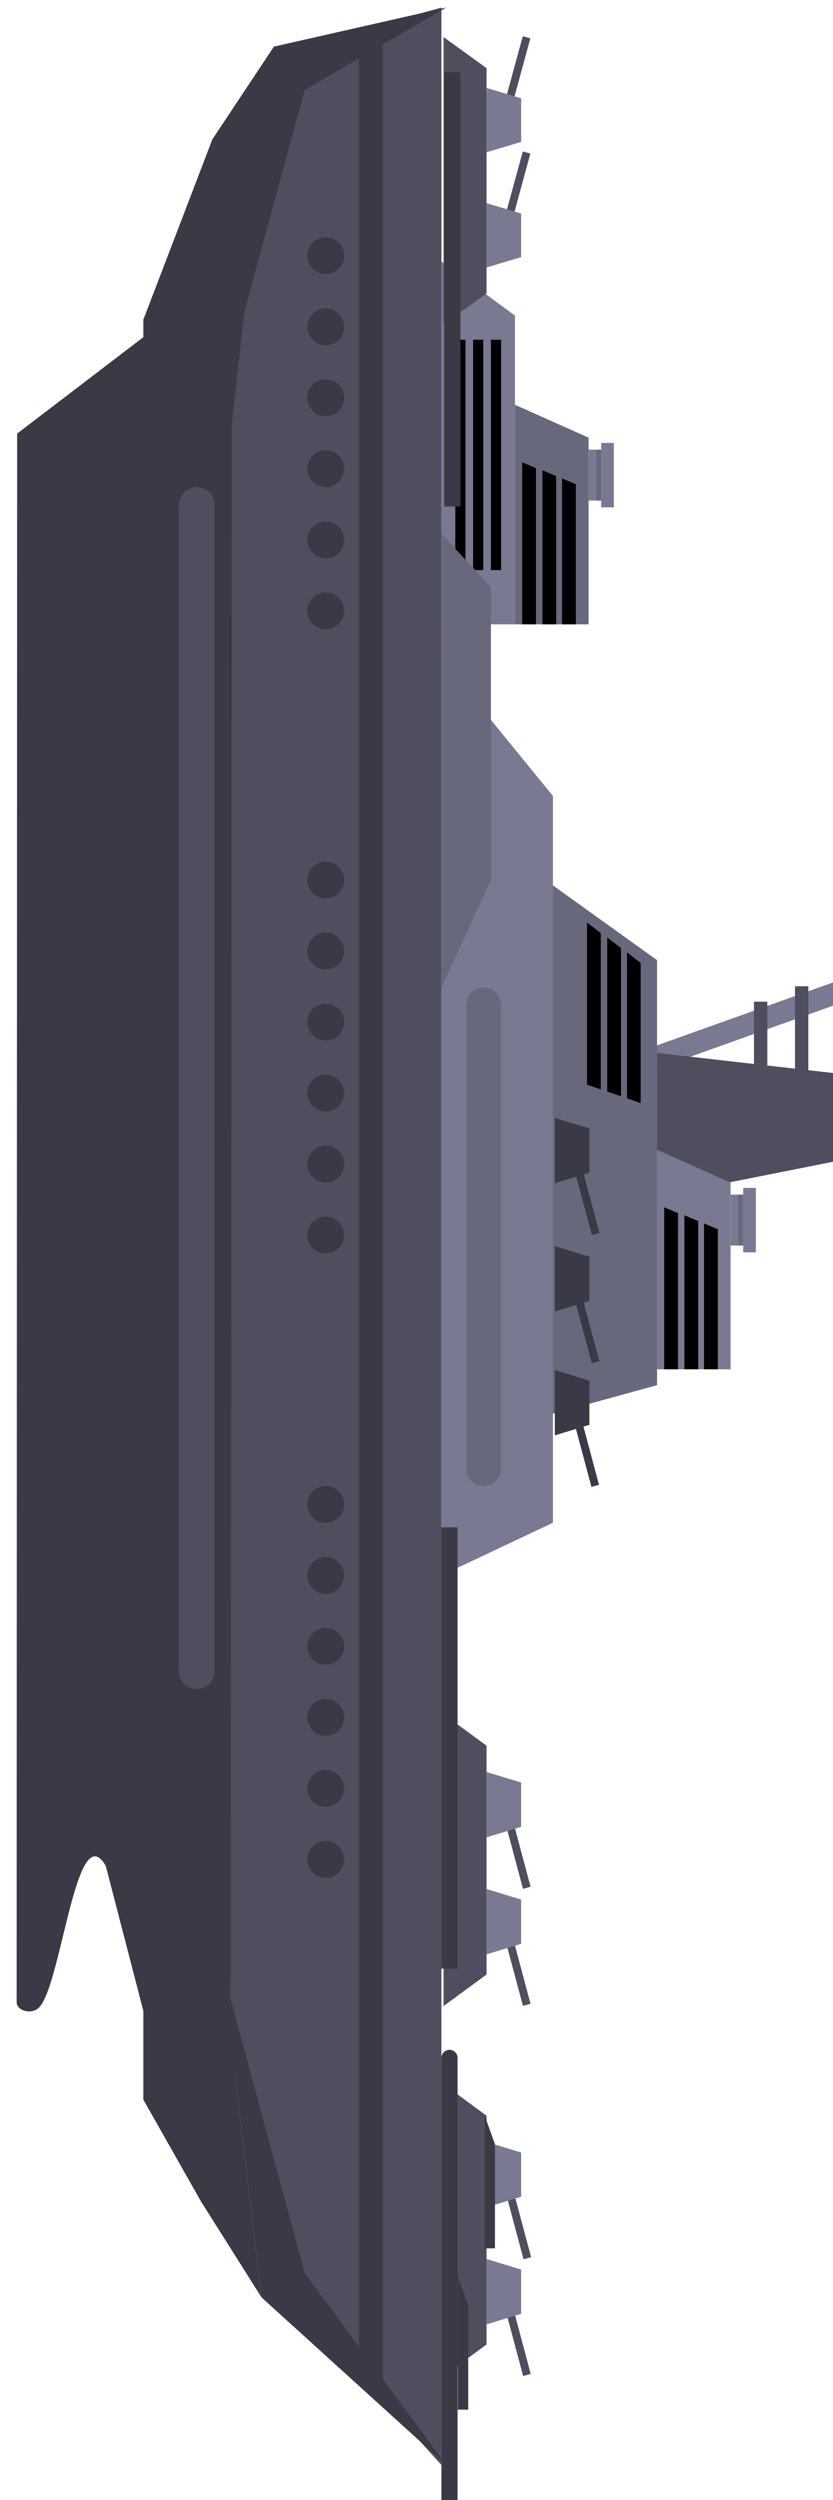 <?xml version="1.0" encoding="UTF-8" standalone="no"?>
<!DOCTYPE svg PUBLIC "-//W3C//DTD SVG 1.1//EN" "http://www.w3.org/Graphics/SVG/1.1/DTD/svg11.dtd">
<svg width="100%" height="100%" viewBox="0 0 30 90" version="1.1" xmlns="http://www.w3.org/2000/svg" xmlns:xlink="http://www.w3.org/1999/xlink" xml:space="preserve" xmlns:serif="http://www.serif.com/" style="fill-rule:evenodd;clip-rule:evenodd;stroke-linejoin:round;stroke-miterlimit:2;">
    <g transform="matrix(0.373,0,0,0.373,-31,-51.855)">
        <g transform="matrix(6.12323e-17,1,-1,6.12323e-17,385.788,136.188)">
            <path d="M99.01,222.15L97.89,222.15L93.68,210.35L94.8,210.35L99.01,222.15Z" style="fill:rgb(104,104,125);fill-rule:nonzero;"/>
        </g>
        <g transform="matrix(6.12323e-17,1,-1,6.12323e-17,385.788,136.188)">
            <path d="M106.08,239.53L103.83,239.53L95.4,215.94L97.64,215.94L106.08,239.53Z" style="fill:rgb(121,121,145);fill-rule:nonzero;"/>
        </g>
        <g transform="matrix(6.12323e-17,1,-1,6.12323e-17,385.788,136.188)">
            <rect x="96.67" y="220.85" width="11.81" height="1.29" style="fill:rgb(78,78,94);"/>
        </g>
        <g transform="matrix(6.12323e-17,1,-1,6.12323e-17,385.788,136.188)">
            <rect x="98.02" y="224.63" width="11.81" height="1.29" style="fill:rgb(78,78,94);"/>
        </g>
        <g transform="matrix(6.12323e-17,1,-1,6.12323e-17,385.788,136.188)">
            <rect x="99.51" y="228.59" width="11.81" height="1.29" style="fill:rgb(78,78,94);"/>
        </g>
    </g>
    <g transform="matrix(2.2828e-17,0.373,-0.373,2.2828e-17,112.825,-1.082)">
        <path d="M118.41,239.05L104.52,239.05L106.6,220.85L114.79,220.85L118.41,239.05Z" style="fill:rgb(78,78,94);fill-rule:nonzero;"/>
    </g>
    <g transform="matrix(2.2828e-17,0.373,-0.373,2.2828e-17,112.825,-1.082)">
        <path d="M135.06,239.05L113.87,239.05L117.04,231.94L135.06,231.94L135.06,239.05Z" style="fill:rgb(121,121,145);fill-rule:nonzero;"/>
    </g>
    <g transform="matrix(2.2828e-17,0.373,-0.373,2.2828e-17,112.825,-1.082)">
        <path d="M240.81,259.86L3.63,259.86L7.4,273.46L35.7,282.2L198.99,280.82L224.63,274.44L240.81,259.86Z" style="fill:rgb(78,78,94);fill-rule:nonzero;"/>
    </g>
    <g transform="matrix(2.2828e-17,0.373,-0.373,2.2828e-17,112.825,-1.082)">
        <path d="M139.55,249.81L87.84,249.81L95.57,239.04L136.59,239.04L139.55,249.81Z" style="fill:rgb(104,104,125);fill-rule:nonzero;"/>
    </g>
    <g transform="matrix(2.52387e-17,0.412,-0.373,2.2828e-17,111.825,-2.675)">
        <path d="M191.1,282.2L40.44,282.2L40.44,277.4L192.84,277.54L191.1,282.2Z" style="fill:rgb(58,58,70);fill-rule:nonzero;"/>
    </g>
    <g transform="matrix(2.2828e-17,0.373,-0.373,2.2828e-17,112.825,-1.082)">
        <path d="M119.42,238.35L135.06,238.35L135.06,237.02L119.98,237.02L119.42,238.35Z" style="fill-rule:nonzero;"/>
    </g>
    <g transform="matrix(2.2828e-17,0.373,-0.456,2.79499e-17,134.562,-1.082)">
        <path d="M33.75,283.77L205.54,283.77L215.67,279.08L70.49,279.22L7.4,273.46L33.75,283.77Z" style="fill:rgb(58,58,70);fill-rule:nonzero;"/>
    </g>
    <g transform="matrix(2.2828e-17,0.373,-0.373,2.2828e-17,112.825,-1.082)">
        <rect x="118.2" y="230.72" width="4.91" height="1.22" style="fill:rgb(121,121,145);"/>
    </g>
    <g transform="matrix(2.2828e-17,0.373,-0.373,2.2828e-17,112.825,-1.082)">
        <rect x="117.55" y="229.5" width="6.22" height="1.22" style="fill:rgb(121,121,145);"/>
    </g>
    <g transform="matrix(2.2828e-17,0.373,-0.373,2.2828e-17,112.825,-1.082)">
        <rect x="118.2" y="230.72" width="4.91" height="0.48" style="fill:rgb(104,104,125);"/>
    </g>
    <g transform="matrix(2.2828e-17,0.373,-0.373,2.2828e-17,112.825,-1.082)">
        <path d="M120.98,234.5L135.06,234.5L135.06,233.17L121.54,233.17L120.98,234.5Z" style="fill-rule:nonzero;"/>
    </g>
    <g transform="matrix(2.2828e-17,0.373,-0.373,2.2828e-17,112.825,-1.082)">
        <path d="M120.19,236.4L135.06,236.4L135.06,235.07L120.75,235.07L120.19,236.4Z" style="fill-rule:nonzero;"/>
    </g>
    <g transform="matrix(2.2828e-17,0.373,-0.593,3.63004e-17,174.259,-1.082)">
        <path d="M44.75,292.82L196.13,292.85C196.92,292.85 197.33,292.06 196.78,291.58C195.17,290.16 177.98,289.28 182.97,287.44L205.53,283.76L33.75,283.76L44.75,292.82Z" style="fill:rgb(58,58,70);fill-rule:nonzero;"/>
    </g>
    <g transform="matrix(2.2828e-17,0.373,-0.373,2.2828e-17,112.825,-1.082)">
        <path d="M63.16,259.86L28.13,259.86L33.36,252.76L63.16,252.76L63.16,259.86Z" style="fill:rgb(121,121,145);fill-rule:nonzero;"/>
    </g>
    <g transform="matrix(2.2828e-17,0.373,-0.373,2.2828e-17,112.825,-1.082)">
        <path d="M154.95,259.86L66.51,259.86L79.73,249.09L149.87,249.09L154.95,259.86Z" style="fill:rgb(121,121,145);fill-rule:nonzero;"/>
    </g>
    <g transform="matrix(2.2828e-17,0.373,-0.373,2.2828e-17,112.825,-1.082)">
        <path d="M63.16,252.76L41.97,252.76L45.14,245.65L63.16,245.65L63.16,252.76Z" style="fill:rgb(104,104,125);fill-rule:nonzero;"/>
    </g>
    <g transform="matrix(2.2828e-17,0.373,-0.373,2.2828e-17,112.825,-1.082)">
        <path d="M94.82,241.94L108.91,241.94L109.37,240.62L95.84,240.62L94.82,241.94Z" style="fill-rule:nonzero;"/>
    </g>
    <g transform="matrix(2.2828e-17,0.373,-0.373,2.2828e-17,112.825,-1.082)">
        <path d="M93.38,243.85L108.26,243.85L108.71,242.52L94.4,242.52L93.38,243.85Z" style="fill-rule:nonzero;"/>
    </g>
    <g transform="matrix(2.2828e-17,0.373,-0.373,2.2828e-17,112.825,-1.082)">
        <path d="M91.94,245.8L107.59,245.8L108.04,244.47L92.96,244.47L91.94,245.8Z" style="fill-rule:nonzero;"/>
    </g>
    <g transform="matrix(2.2828e-17,0.373,-0.373,2.2828e-17,112.825,-1.082)">
        <rect x="46.3" y="244.43" width="4.91" height="1.22" style="fill:rgb(121,121,145);"/>
    </g>
    <g transform="matrix(2.2828e-17,0.373,-0.373,2.2828e-17,112.825,-1.082)">
        <rect x="45.65" y="243.21" width="6.22" height="1.22" style="fill:rgb(121,121,145);"/>
    </g>
    <g transform="matrix(2.2828e-17,0.373,-0.373,2.2828e-17,112.825,-1.082)">
        <rect x="46.3" y="244.43" width="4.91" height="0.48" style="fill:rgb(104,104,125);"/>
    </g>
    <g transform="matrix(2.2828e-17,0.373,-0.373,2.2828e-17,112.825,-1.082)">
        <path d="M49.07,248.21L63.16,248.21L63.16,246.88L49.64,246.88L49.07,248.21Z" style="fill-rule:nonzero;"/>
    </g>
    <g transform="matrix(2.2828e-17,0.373,-0.373,2.2828e-17,112.825,-1.082)">
        <path d="M48.29,250.11L63.16,250.11L63.16,248.78L48.85,248.78L48.29,250.11Z" style="fill-rule:nonzero;"/>
    </g>
    <g transform="matrix(2.2828e-17,0.373,-0.373,2.2828e-17,112.825,-1.082)">
        <path d="M47.52,252.06L63.16,252.06L63.16,250.73L48.08,250.73L47.52,252.06Z" style="fill-rule:nonzero;"/>
    </g>
    <g transform="matrix(2.2828e-17,0.373,-0.373,2.2828e-17,112.825,-1.082)">
        <rect x="35.69" y="254.1" width="22.23" height="0.98"/>
    </g>
    <g transform="matrix(2.2828e-17,0.373,-0.373,2.2828e-17,112.825,-1.082)">
        <rect x="35.69" y="255.82" width="22.23" height="0.98"/>
    </g>
    <g transform="matrix(2.2828e-17,0.373,-0.373,2.2828e-17,112.825,-1.082)">
        <rect x="35.69" y="257.54" width="22.23" height="0.98"/>
    </g>
    <g transform="matrix(2.2828e-17,0.373,-0.456,2.79499e-17,134.562,-1.082)">
        <path d="M7.4,273.46L16.35,278.32L33.75,283.77L70.49,279.22L7.4,273.46Z" style="fill:rgb(58,58,70);fill-rule:nonzero;"/>
    </g>
    <g transform="matrix(2.2828e-17,0.373,-0.456,2.79499e-17,134.562,-1.082)">
        <path d="M224.63,274.44L215.68,279.06L205.54,283.77L176.66,279.12L224.63,274.44Z" style="fill:rgb(58,58,70);fill-rule:nonzero;"/>
    </g>
    <g transform="matrix(2.2828e-17,0.373,-0.373,2.2828e-17,112.825,-1.082)">
        <path d="M231.98,267.82L5.83,267.82L5.2,265.53L234.52,265.53L231.98,267.82Z" style="fill:rgb(58,58,70);fill-rule:nonzero;"/>
    </g>
    <g transform="matrix(2.2828e-17,0.373,-0.456,2.79499e-17,134.562,-1.082)">
        <path d="M3.63,259.86L11.59,271.03L39.95,277.34L7.4,273.46L3.63,259.86Z" style="fill:rgb(58,58,70);fill-rule:nonzero;"/>
    </g>
    <g transform="matrix(2.2828e-17,0.373,-0.456,2.79499e-17,134.562,-1.082)">
        <path d="M240.81,259.86L224.63,274.44L192.84,277.54L222.27,271.03L240.81,259.86Z" style="fill:rgb(58,58,70);fill-rule:nonzero;"/>
    </g>
    <g transform="matrix(2.2828e-17,0.373,-0.373,2.2828e-17,112.825,-1.082)">
        <path d="M25.8,271.03C25.8,270.05 26.6,269.25 27.58,269.25C28.56,269.25 29.36,270.05 29.36,271.03C29.36,272.01 28.56,272.81 27.58,272.81C26.6,272.81 25.8,272.01 25.8,271.03Z" style="fill:rgb(58,58,70);fill-rule:nonzero;"/>
    </g>
    <g transform="matrix(2.2828e-17,0.373,-0.373,2.2828e-17,112.825,-1.082)">
        <path d="M32.66,271.03C32.66,270.05 33.46,269.25 34.44,269.25C35.42,269.25 36.22,270.05 36.22,271.03C36.22,272.01 35.42,272.81 34.44,272.81C33.46,272.81 32.66,272.01 32.66,271.03Z" style="fill:rgb(58,58,70);fill-rule:nonzero;"/>
    </g>
    <g transform="matrix(2.2828e-17,0.373,-0.373,2.2828e-17,112.825,-1.082)">
        <circle cx="41.29" cy="271.03" r="1.78" style="fill:rgb(58,58,70);"/>
    </g>
    <g transform="matrix(2.2828e-17,0.373,-0.373,2.2828e-17,112.825,-1.082)">
        <circle cx="48.14" cy="271.03" r="1.78" style="fill:rgb(58,58,70);"/>
    </g>
    <g transform="matrix(2.2828e-17,0.373,-0.373,2.2828e-17,112.825,-1.082)">
        <path d="M53.22,271.03C53.22,270.05 54.02,269.25 55,269.25C55.98,269.25 56.78,270.05 56.78,271.03C56.78,272.01 55.98,272.81 55,272.81C54.02,272.81 53.22,272.01 53.22,271.03Z" style="fill:rgb(58,58,70);fill-rule:nonzero;"/>
    </g>
    <g transform="matrix(2.2828e-17,0.373,-0.373,2.2828e-17,112.825,-1.082)">
        <circle cx="61.85" cy="271.03" r="1.78" style="fill:rgb(58,58,70);"/>
    </g>
    <g transform="matrix(2.2828e-17,0.373,-0.373,2.2828e-17,112.825,-1.082)">
        <path d="M86.06,271.03C86.06,270.05 86.86,269.25 87.84,269.25C88.82,269.25 89.62,270.05 89.62,271.03C89.62,272.01 88.82,272.81 87.84,272.81C86.86,272.81 86.06,272.01 86.06,271.03Z" style="fill:rgb(58,58,70);fill-rule:nonzero;"/>
    </g>
    <g transform="matrix(2.2828e-17,0.373,-0.373,2.2828e-17,112.825,-1.082)">
        <circle cx="94.69" cy="271.03" r="1.78" style="fill:rgb(58,58,70);"/>
    </g>
    <g transform="matrix(2.2828e-17,0.373,-0.373,2.2828e-17,112.825,-1.082)">
        <path d="M99.77,271.03C99.77,270.05 100.57,269.25 101.55,269.25C102.53,269.25 103.33,270.05 103.33,271.03C103.33,272.01 102.53,272.81 101.55,272.81C100.57,272.81 99.77,272.01 99.77,271.03Z" style="fill:rgb(58,58,70);fill-rule:nonzero;"/>
    </g>
    <g transform="matrix(2.2828e-17,0.373,-0.373,2.2828e-17,112.825,-1.082)">
        <path d="M106.62,271.03C106.62,270.05 107.42,269.25 108.4,269.25C109.38,269.25 110.18,270.05 110.18,271.03C110.18,272.01 109.38,272.81 108.4,272.81C107.42,272.81 106.62,272.01 106.62,271.03Z" style="fill:rgb(58,58,70);fill-rule:nonzero;"/>
    </g>
    <g transform="matrix(2.2828e-17,0.373,-0.373,2.2828e-17,112.825,-1.082)">
        <path d="M113.47,271.03C113.47,270.05 114.27,269.25 115.25,269.25C116.23,269.25 117.03,270.05 117.03,271.03C117.03,272.01 116.23,272.81 115.25,272.81C114.27,272.81 113.47,272.01 113.47,271.03Z" style="fill:rgb(58,58,70);fill-rule:nonzero;"/>
    </g>
    <g transform="matrix(2.2828e-17,0.373,-0.373,2.2828e-17,112.825,-1.082)">
        <circle cx="122.1" cy="271.03" r="1.78" style="fill:rgb(58,58,70);"/>
    </g>
    <g transform="matrix(2.2828e-17,0.373,-0.373,2.2828e-17,112.825,-1.082)">
        <path d="M146.32,271.03C146.32,270.05 147.12,269.25 148.1,269.25C149.08,269.25 149.88,270.05 149.88,271.03C149.88,272.01 149.08,272.81 148.1,272.81C147.12,272.81 146.32,272.01 146.32,271.03Z" style="fill:rgb(58,58,70);fill-rule:nonzero;"/>
    </g>
    <g transform="matrix(2.2828e-17,0.373,-0.373,2.2828e-17,112.825,-1.082)">
        <path d="M153.17,271.03C153.17,270.05 153.97,269.25 154.95,269.25C155.93,269.25 156.73,270.05 156.73,271.03C156.73,272.01 155.93,272.81 154.95,272.81C153.97,272.81 153.17,272.01 153.17,271.03Z" style="fill:rgb(58,58,70);fill-rule:nonzero;"/>
    </g>
    <g transform="matrix(2.2828e-17,0.373,-0.373,2.2828e-17,112.825,-1.082)">
        <circle cx="161.8" cy="271.03" r="1.78" style="fill:rgb(58,58,70);"/>
    </g>
    <g transform="matrix(2.2828e-17,0.373,-0.373,2.2828e-17,112.825,-1.082)">
        <circle cx="168.65" cy="271.03" r="1.78" style="fill:rgb(58,58,70);"/>
    </g>
    <g transform="matrix(2.2828e-17,0.373,-0.373,2.2828e-17,112.825,-1.082)">
        <path d="M173.73,271.03C173.73,270.05 174.53,269.25 175.51,269.25C176.49,269.25 177.29,270.05 177.29,271.03C177.29,272.01 176.49,272.81 175.51,272.81C174.53,272.81 173.73,272.01 173.73,271.03Z" style="fill:rgb(58,58,70);fill-rule:nonzero;"/>
    </g>
    <g transform="matrix(2.2828e-17,0.373,-0.373,2.2828e-17,112.825,-1.082)">
        <path d="M180.59,271.03C180.59,270.05 181.39,269.25 182.37,269.25C183.35,269.25 184.15,270.05 184.15,271.03C184.15,272.01 183.35,272.81 182.37,272.81C181.39,272.81 180.59,272.01 180.59,271.03Z" style="fill:rgb(58,58,70);fill-rule:nonzero;"/>
    </g>
    <g transform="matrix(2.2828e-17,0.373,-0.373,2.2828e-17,112.825,-1.082)">
        <path d="M164.2,285.21L51.64,285.21C50.69,285.21 49.92,284.44 49.92,283.49C49.92,282.54 50.69,281.77 51.64,281.77L164.2,281.77C165.15,281.77 165.92,282.54 165.92,283.49C165.92,284.44 165.15,285.21 164.2,285.21Z" style="fill:rgb(78,78,94);fill-rule:nonzero;"/>
    </g>
    <g transform="matrix(2.2828e-17,0.373,-0.373,2.2828e-17,112.825,-1.082)">
        <path d="M98.21,259.86L54.42,259.86L59.58,255.08L87.84,255.08L98.21,259.86Z" style="fill:rgb(104,104,125);fill-rule:nonzero;"/>
    </g>
    <g transform="matrix(2.2828e-17,0.373,-0.373,2.2828e-17,112.825,-1.082)">
        <path d="M144.63,257.47L99.89,257.47C98.96,257.47 98.2,256.71 98.2,255.78C98.2,254.85 98.96,254.09 99.89,254.09L144.63,254.09C145.56,254.09 146.32,254.85 146.32,255.78C146.32,256.71 145.56,257.47 144.63,257.47Z" style="fill:rgb(104,104,125);fill-rule:nonzero;"/>
    </g>
    <g transform="matrix(0.373,0,0,0.373,-31,-51.855)">
        <g transform="matrix(6.12323e-17,1,-1,6.12323e-17,385.788,136.188)">
            <path d="M168.27,259.85L196.45,259.85L193.4,255.7L171.32,255.7L168.27,259.85Z" style="fill:rgb(78,78,94);fill-rule:nonzero;"/>
        </g>
        <g transform="matrix(6.12323e-17,1,-1,6.12323e-17,385.788,136.188)">
            <g transform="matrix(0.966,-0.258,0.258,0.966,-58.76,58.45)">
                <rect x="189.22" y="252.3" width="7.36" height="0.76" style="fill:rgb(78,78,94);"/>
            </g>
            <path d="M186.17,252.36L190.44,252.36L191.46,255.7L185.15,255.7L186.17,252.36Z" style="fill:rgb(121,121,145);fill-rule:nonzero;"/>
        </g>
        <g transform="matrix(6.12323e-17,1,-1,6.12323e-17,385.788,136.188)">
            <g transform="matrix(0.966,-0.258,0.258,0.966,-59.14,55.53)">
                <rect x="177.92" y="252.3" width="7.36" height="0.76" style="fill:rgb(78,78,94);"/>
            </g>
            <path d="M174.87,252.36L179.15,252.36L180.16,255.7L173.86,255.7L174.87,252.36Z" style="fill:rgb(121,121,145);fill-rule:nonzero;"/>
        </g>
    </g>
    <g transform="matrix(0.373,0,0,0.373,-31,-51.855)">
        <g transform="matrix(6.12323e-17,1,-1,6.12323e-17,385.788,136.188)">
            <path d="M203.98,259.85L232.16,259.85L229.11,255.7L207.03,255.7L203.98,259.85Z" style="fill:rgb(78,78,94);fill-rule:nonzero;"/>
        </g>
        <g transform="matrix(6.12323e-17,1,-1,6.12323e-17,385.788,136.188)">
            <g transform="matrix(0.966,-0.258,0.258,0.966,-57.52,67.64)">
                <rect x="224.92" y="252.3" width="7.36" height="0.76" style="fill:rgb(78,78,94);"/>
            </g>
            <path d="M221.88,252.36L226.15,252.36L227.17,255.7L220.86,255.7L221.88,252.36Z" style="fill:rgb(121,121,145);fill-rule:nonzero;"/>
        </g>
        <g transform="matrix(6.12323e-17,1,-1,6.12323e-17,385.788,136.188)">
            <g transform="matrix(0.966,-0.258,0.258,0.966,-57.88,64.69)">
                <rect x="213.63" y="252.3" width="7.36" height="0.76" style="fill:rgb(78,78,94);"/>
            </g>
            <path d="M210.58,252.36L214.85,252.36L215.87,255.7L209.57,255.7L210.58,252.36Z" style="fill:rgb(121,121,145);fill-rule:nonzero;"/>
        </g>
    </g>
    <g transform="matrix(2.2828e-17,0.373,-0.373,2.2828e-17,112.825,-1.082)">
        <rect x="150.31" y="258.3" width="42.59" height="1.57" style="fill:rgb(58,58,70);"/>
    </g>
    <g transform="matrix(0.373,0,0,0.373,-31,-51.855)">
        <g transform="matrix(6.12323e-17,1,-1,6.12323e-17,385.788,136.188)">
            <path d="M34.14,259.85L6.41,259.85L9.41,255.7L31.15,255.7L34.14,259.85Z" style="fill:rgb(78,78,94);fill-rule:nonzero;"/>
        </g>
        <g transform="matrix(6.12323e-17,1,-1,6.12323e-17,385.788,136.188)">
            <g transform="matrix(0.263,-0.965,0.965,0.263,-236.51,195.9)">
                <rect x="9.53" y="249.05" width="0.76" height="7.25" style="fill:rgb(78,78,94);"/>
            </g>
            <path d="M16.53,252.36L12.32,252.36L11.32,255.7L17.53,255.7L16.53,252.36Z" style="fill:rgb(121,121,145);fill-rule:nonzero;"/>
        </g>
        <g transform="matrix(6.12323e-17,1,-1,6.12323e-17,385.788,136.188)">
            <g transform="matrix(0.263,-0.965,0.965,0.263,-228.31,206.63)">
                <rect x="20.65" y="249.05" width="0.76" height="7.25" style="fill:rgb(78,78,94);"/>
            </g>
            <path d="M27.65,252.36L23.44,252.36L22.44,255.7L28.65,255.7L27.65,252.36Z" style="fill:rgb(121,121,145);fill-rule:nonzero;"/>
        </g>
    </g>
    <g transform="matrix(2.62637e-16,-0.373,0.373,2.62637e-16,-80.349,21.931)">
        <rect x="9.91" y="258.3" width="41.92" height="1.57" style="fill:rgb(58,58,70);"/>
    </g>
    <g transform="matrix(2.2828e-17,0.373,-0.373,2.2828e-17,112.825,-1.082)">
        <path d="M209.86,254.69L219.9,254.69L219.9,255.7L207.03,255.7L209.86,254.69Z" style="fill:rgb(58,58,70);fill-rule:nonzero;"/>
    </g>
    <g transform="matrix(2.2828e-17,0.373,-0.373,2.2828e-17,112.825,-1.082)">
        <path d="M225.43,257.27L235.47,257.27L235.47,258.28L222.6,258.28L225.43,257.27Z" style="fill:rgb(58,58,70);fill-rule:nonzero;"/>
    </g>
    <g transform="matrix(2.2828e-17,0.373,-0.373,2.2828e-17,112.825,-1.082)">
        <path d="M201.52,258.3L255.92,258.3C256.35,258.3 256.7,258.65 256.7,259.08C256.7,259.51 256.35,259.86 255.92,259.86L201.52,259.86C201.09,259.86 200.74,259.51 200.74,259.08C200.74,258.65 201.09,258.3 201.52,258.3Z" style="fill:rgb(58,58,70);fill-rule:nonzero;"/>
    </g>
    <g transform="matrix(0.373,0,0,0.373,-31,-51.855)">
        <g transform="matrix(0.258,0.966,-0.966,0.258,340.508,77.428)">
            <rect x="139.13" y="245.71" width="7.36" height="0.76" style="fill:rgb(58,58,70);"/>
        </g>
        <g transform="matrix(6.12323e-17,1,-1,6.12323e-17,385.788,136.188)">
            <path d="M136.08,245.77L140.35,245.77L141.37,249.11L135.06,249.11L136.08,245.77Z" style="fill:rgb(58,58,70);fill-rule:nonzero;"/>
        </g>
    </g>
    <g transform="matrix(0.373,0,0,0.373,-31,-51.855)">
        <g transform="matrix(0.258,0.966,-0.966,0.258,343.628,77.048)">
            <rect x="127.17" y="245.71" width="7.36" height="0.76" style="fill:rgb(58,58,70);"/>
        </g>
        <g transform="matrix(6.12323e-17,1,-1,6.12323e-17,385.788,136.188)">
            <path d="M124.12,245.77L128.4,245.77L129.41,249.11L123.11,249.11L124.12,245.77Z" style="fill:rgb(58,58,70);fill-rule:nonzero;"/>
        </g>
    </g>
    <g transform="matrix(0.373,0,0,0.373,-31,-51.855)">
        <g transform="matrix(0.258,0.966,-0.966,0.258,346.828,76.628)">
            <rect x="114.79" y="245.71" width="7.36" height="0.76" style="fill:rgb(58,58,70);"/>
        </g>
        <g transform="matrix(6.12323e-17,1,-1,6.12323e-17,385.788,136.188)">
            <path d="M111.74,245.77L116.02,245.77L117.03,249.11L110.73,249.11L111.74,245.77Z" style="fill:rgb(58,58,70);fill-rule:nonzero;"/>
        </g>
    </g>
</svg>
